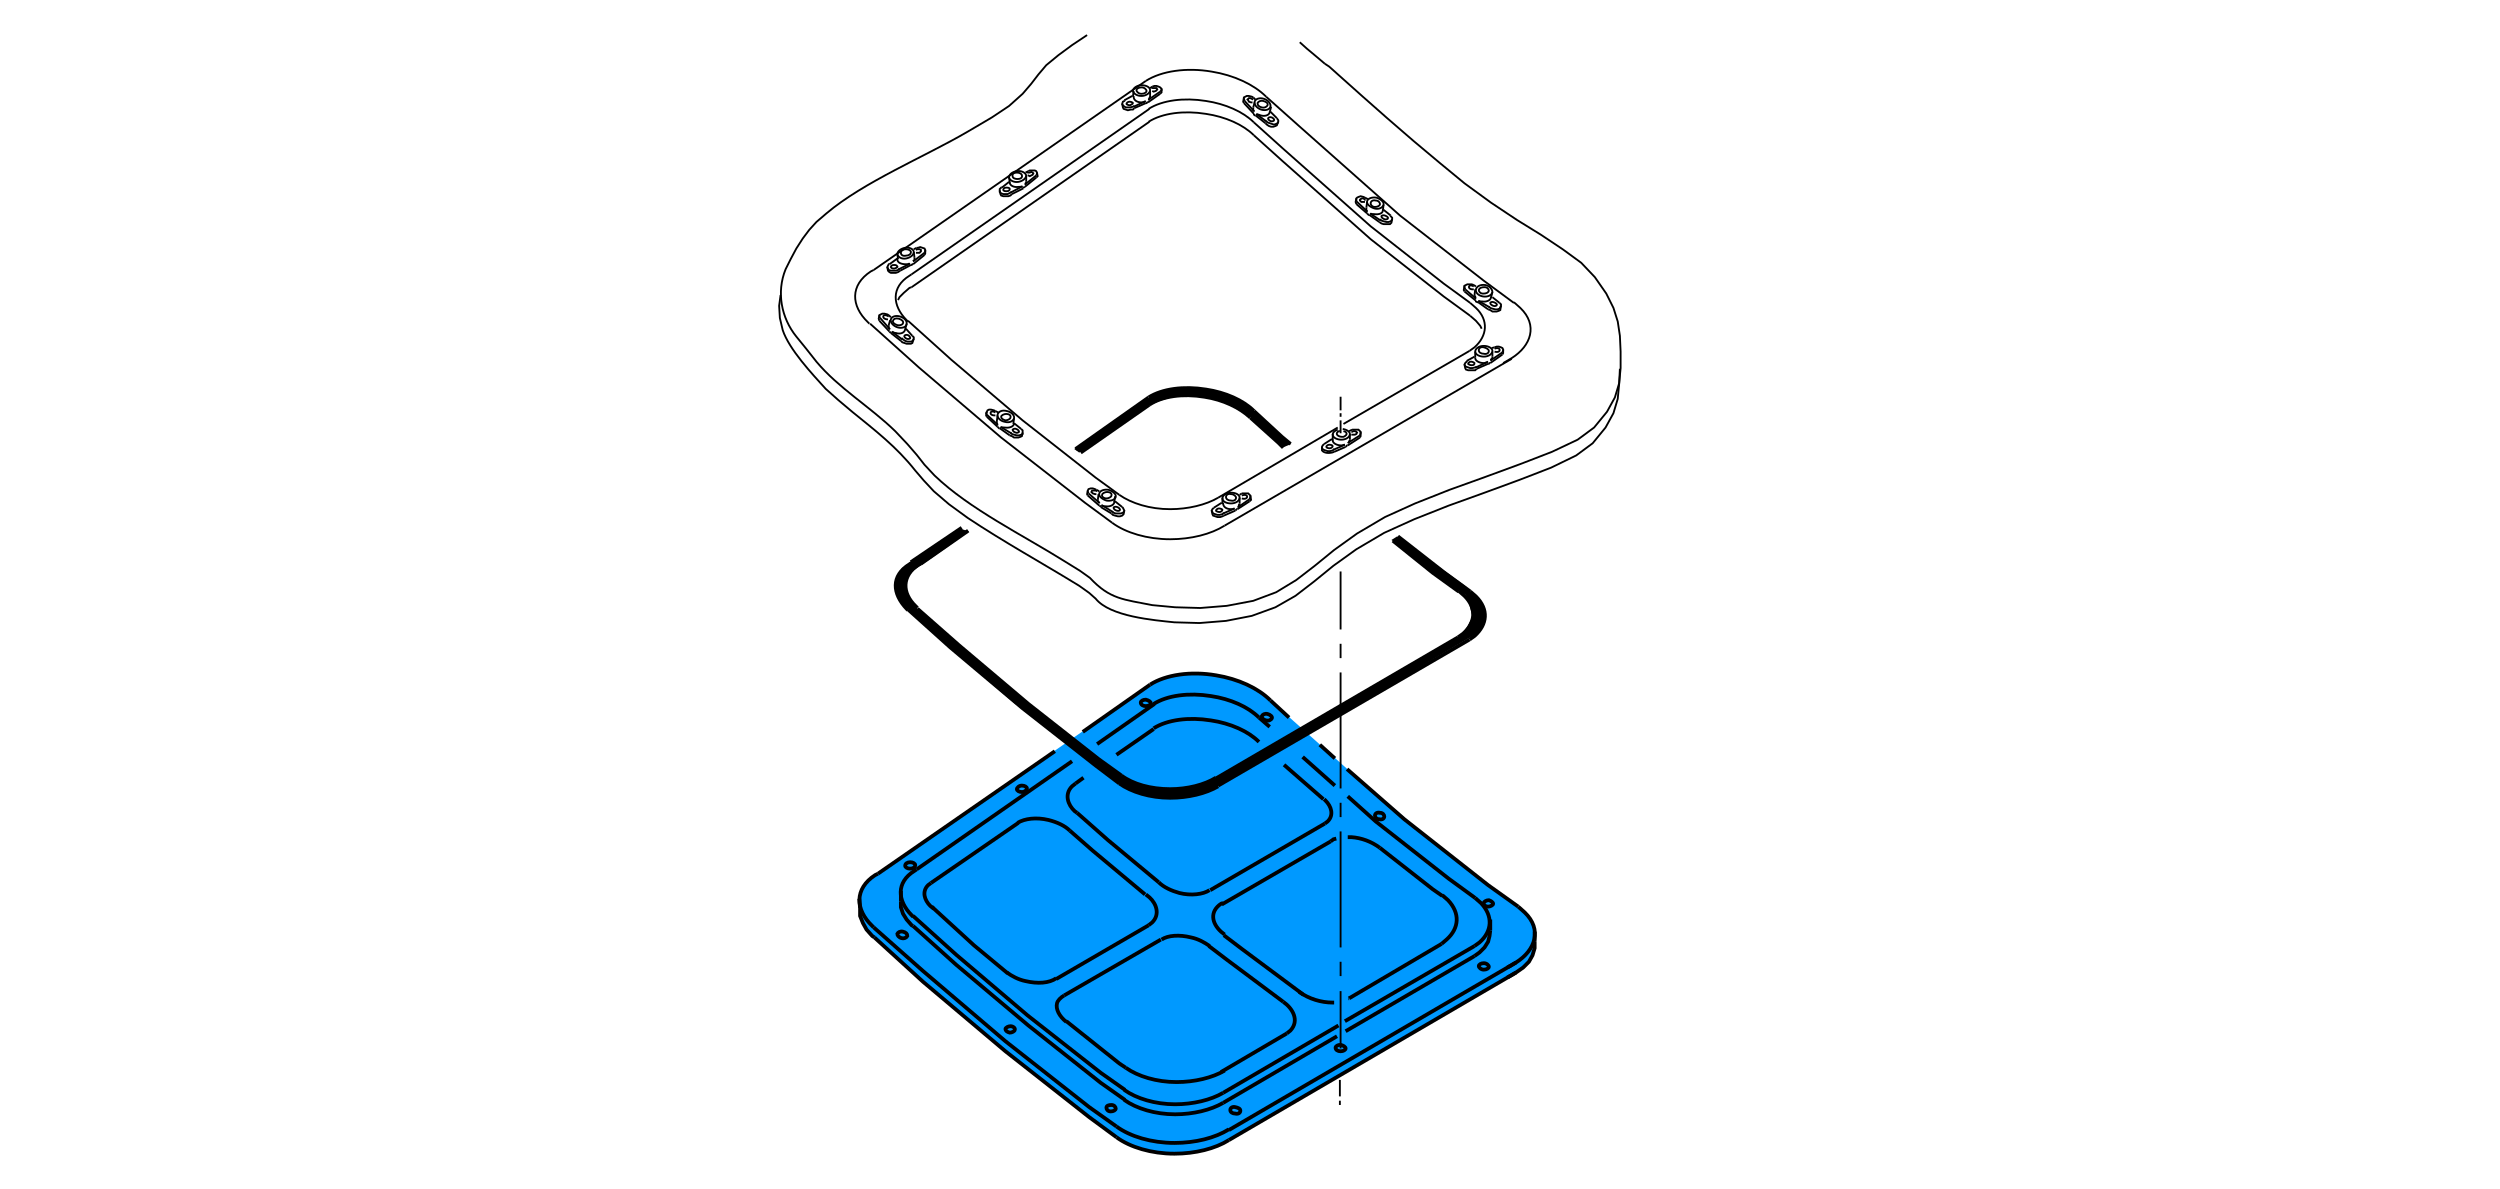 <?xml version="1.0" encoding="utf-8"?>
<!-- Generator: Adobe Illustrator 24.2.3, SVG Export Plug-In . SVG Version: 6.00 Build 0)  -->
<svg version="1.1" id="Ebene_1" xmlns="http://www.w3.org/2000/svg" xmlns:xlink="http://www.w3.org/1999/xlink" x="0px" y="0px"
	 viewBox="0 0 349.1 166" style="enable-background:new 0 0 349.1 166;" xml:space="preserve">
<style type="text/css">
	.st0{fill:#0099FF;}
	.st1{fill:none;stroke:#000000;stroke-width:0.26;stroke-miterlimit:5;}
	.st2{fill:none;stroke:#000000;stroke-width:0.53;stroke-miterlimit:5;}
	.st3{fill-rule:evenodd;clip-rule:evenodd;}
</style>
<polygon class="st0" points="211.7,135.8 171.6,159.2 168.9,160.4 166.4,161 164,161 161.5,160.8 159,160.3 155.9,158.8 
	144.6,150.1 136.2,143.3 121.8,130.7 120.5,128.9 120.1,126.9 120,125.7 120.3,124.2 121.2,123 122.6,122 124.8,120.4 159.3,96.5 
	162,94.9 164.3,94.3 166.5,94.1 169.8,94.3 172.7,95.1 175.5,96.4 177.4,97.8 188.6,107.8 201.9,119 212,126.6 213.7,128.4 
	214.3,130.1 214.3,132.4 213.5,134.3 "/>
<g>
	<polyline class="st1" points="176.8,13.5 181.4,17.6 195.5,30.1 207.2,39.2 211.4,42.3 	"/>
	<polyline class="st1" points="121.5,45.2 128.3,51.3 139.8,61.1 151.5,70.2 155.3,73 	"/>
	<line class="st1" x1="211.1" y1="50.1" x2="171" y2="73.4"/>
	<line class="st1" x1="160" y1="11.3" x2="122" y2="37.7"/>
	<path class="st1" d="M209.9,50.7l1.2-0.7c2.7-1.7,3.7-4.6,1.2-7l-0.9-0.8"/>
	<path class="st1" d="M155.3,73c1.9,1.4,4.9,2.3,8.1,2.3c2.9,0,5.7-0.7,7.6-1.9"/>
	<path class="st1" d="M122,37.7l-0.4,0.2c-2.9,1.9-2.8,4.8-0.4,7.1l0.2,0.2"/>
	<path class="st1" d="M176.8,13.5c-1.7-1.7-4.5-3-7.6-3.5c-3.5-0.6-7-0.1-9.2,1.3"/>
	<polyline class="st1" points="175.1,17.1 179.1,20.7 191.4,31.6 201.6,39.6 205.3,42.3 	"/>
	<polyline class="st1" points="126.8,44.8 132.8,50.2 142.8,58.7 153,66.7 156.3,69.1 	"/>
	<line class="st1" x1="186.8" y1="59.7" x2="170.1" y2="69.5"/>
	<line class="st1" x1="205.2" y1="49" x2="187.6" y2="59.2"/>
	<line class="st1" x1="160.5" y1="15.2" x2="127.3" y2="38.3"/>
	<path class="st1" d="M205.2,49l0.7-0.5c1.8-1.6,2-3.8,0.2-5.5l-0.8-0.7"/>
	<path class="st1" d="M156.3,69.1c1.7,1.2,4.3,2,7.1,2c2.5,0,5-0.6,6.7-1.6"/>
	<path class="st1" d="M127.3,38.3l-0.3,0.2c-2.6,1.6-2.4,4.2-0.4,6.2l0.2,0.2"/>
	<path class="st1" d="M175.1,17.1c-1.5-1.5-4-2.6-6.7-3c-3.1-0.5-6.1-0.1-8,1.1"/>
	<polyline class="st1" points="204.8,50.4 204.8,50.5 204.6,50.7 204.5,50.9 204.6,51.1 204.7,51.2 205,51.3 205.3,51.4 205.6,51.4 
		206,51.3 206.2,51.2 	"/>
	<polyline class="st1" points="204.5,50.9 204.6,51.4 204.7,51.6 205,51.7 205.3,51.7 205.6,51.7 206,51.7 206.2,51.5 	"/>
	<path class="st1" d="M205.5,51c-0.2,0-0.4-0.1-0.5-0.2c0-0.1,0.2-0.3,0.4-0.3c0.2,0,0.4,0.1,0.5,0.2C205.9,50.9,205.8,51,205.5,51z
		"/>
	<line class="st1" x1="206.1" y1="51.3" x2="207.8" y2="50.5"/>
	<path class="st1" d="M207.7,50.6c-0.2,0-0.3,0.1-0.5,0.1c-0.6,0-1.2-0.3-1.2-0.7c0,0,0-0.1,0-0.1"/>
	<polyline class="st1" points="208.4,49.8 208.4,50 208.3,50.1 208.2,50.2 208.2,50.3 208.1,50.3 	"/>
	<path class="st1" d="M207.2,49.8c-0.6,0-1.2-0.3-1.2-0.7c0-0.4,0.5-0.8,1.2-0.8c0.6,0,1.2,0.3,1.2,0.7
		C208.4,49.4,207.9,49.8,207.2,49.8z"/>
	<path class="st1" d="M207.9,49c0,0.3-0.3,0.5-0.7,0.4c-0.4,0-0.7-0.2-0.7-0.5c0-0.3,0.3-0.5,0.7-0.4
		C207.6,48.6,207.9,48.8,207.9,49z"/>
	<line class="st1" x1="206" y1="49.9" x2="206" y2="49.1"/>
	<line class="st1" x1="208.4" y1="49.8" x2="208.4" y2="49.1"/>
	<polyline class="st1" points="209.8,49.2 209.9,49 209.9,48.8 209.8,48.6 209.6,48.5 209.3,48.4 209,48.4 208.7,48.5 	"/>
	<polyline class="st1" points="209.8,49.5 209.9,49.3 209.9,48.8 	"/>
	<path class="st1" d="M208.7,49.1L208.7,49.1c1,0.3,0.9-0.8,0-0.4l0,0"/>
	<line class="st1" x1="209.8" y1="49.2" x2="208.2" y2="50.3"/>
	<polyline class="st1" points="208.1,50.7 208,50.7 207.9,50.8 207.8,50.8 	"/>
	<line class="st1" x1="206.2" y1="51.5" x2="207.8" y2="50.8"/>
	<line class="st1" x1="208.1" y1="50.7" x2="209.8" y2="49.5"/>
	<line class="st1" x1="204.8" y1="50.4" x2="205.9" y2="49.8"/>
	<line class="st1" x1="208.7" y1="48.5" x2="208.3" y2="48.6"/>
	<polyline class="st1" points="184.9,62 184.9,62 184.7,62.2 184.6,62.4 184.6,62.6 184.8,62.8 185.1,62.9 185.4,63 185.7,63 
		186.1,62.9 186.3,62.7 	"/>
	<path class="st1" d="M184.6,62.4l0,0.5c0.3,0.4,1,0.4,1.4,0.3l0.3-0.1"/>
	<path class="st1" d="M185.7,62.6c0.2,0,0.4-0.2,0.4-0.3c0-0.1-0.2-0.2-0.5-0.2c-0.2,0-0.4,0.2-0.4,0.3
		C185.2,62.5,185.4,62.6,185.7,62.6z"/>
	<line class="st1" x1="186.2" y1="62.8" x2="187.8" y2="62.1"/>
	<path class="st1" d="M187.8,62.1c-0.2,0-0.3,0.1-0.5,0.1c-0.6,0-1.2-0.3-1.2-0.7c0,0,0-0.1,0-0.1"/>
	<polyline class="st1" points="188.5,61.4 188.5,61.5 188.4,61.6 188.4,61.7 188.3,61.8 188.2,61.9 	"/>
	<path class="st1" d="M187.5,59.9c0.6,0.1,1,0.4,1,0.7c0,0.4-0.5,0.8-1.2,0.8c-0.6,0-1.2-0.3-1.2-0.7c0-0.3,0.3-0.6,0.7-0.7"/>
	<path class="st1" d="M187.6,60.2L187.6,60.2l0.3,0.1c0.2,0.2,0.2,0.4-0.1,0.6l-0.2,0.1l-0.2,0c-0.4,0-1-0.3-0.6-0.7l0.2-0.1l0.1,0"
		/>
	<line class="st1" x1="186.1" y1="61.5" x2="186.1" y2="60.6"/>
	<line class="st1" x1="188.5" y1="61.4" x2="188.5" y2="60.6"/>
	<polyline class="st1" points="189.9,60.8 190,60.5 190,60.3 189.9,60.2 189.7,60 189.4,60 189.1,60 188.8,60 	"/>
	<polyline class="st1" points="189.9,61.1 190,60.9 190,60.3 	"/>
	<polyline class="st1" points="188.7,60.7 188.8,60.7 189,60.7 189.2,60.7 189.4,60.6 189.5,60.4 189.4,60.3 189.2,60.2 189,60.2 
		188.8,60.3 188.7,60.3 	"/>
	<line class="st1" x1="189.9" y1="60.8" x2="188.3" y2="61.8"/>
	<polyline class="st1" points="188.2,62.2 188.1,62.2 188,62.3 187.9,62.4 	"/>
	<line class="st1" x1="186.3" y1="63.1" x2="187.9" y2="62.4"/>
	<line class="st1" x1="188.2" y1="62.2" x2="189.9" y2="61.1"/>
	<line class="st1" x1="184.9" y1="62" x2="186" y2="61.3"/>
	<line class="st1" x1="188.8" y1="60" x2="188.4" y2="60.2"/>
	<polyline class="st1" points="169.5,70.9 169.5,70.9 169.3,71.1 169.2,71.3 169.3,71.5 169.4,71.7 169.7,71.8 170,71.9 170.3,71.9 
		170.7,71.8 170.9,71.6 	"/>
	<polyline class="st1" points="169.2,71.3 169.3,71.8 169.4,72 169.7,72.1 170,72.2 170.4,72.2 170.7,72.1 170.9,72 	"/>
	<path class="st1" d="M170.3,71.5c-0.2,0-0.5-0.1-0.5-0.2c0-0.1,0.2-0.3,0.4-0.3c0.2,0,0.5,0.1,0.5,0.2
		C170.7,71.3,170.5,71.5,170.3,71.5z"/>
	<line class="st1" x1="170.8" y1="71.7" x2="172.4" y2="71"/>
	<path class="st1" d="M172.4,71c-0.2,0.1-0.3,0.1-0.5,0.1c-0.6,0-1.1-0.3-1.1-0.8c0,0,0,0,0-0.1"/>
	<polyline class="st1" points="173.1,70.3 173.1,70.4 173,70.5 173,70.6 172.9,70.8 172.8,70.8 	"/>
	<path class="st1" d="M171.9,70.3c-0.7,0-1.2-0.3-1.2-0.7c0-0.4,0.5-0.8,1.2-0.8c0.7,0,1.2,0.3,1.2,0.7
		C173.1,69.9,172.6,70.3,171.9,70.3z"/>
	<path class="st1" d="M172.6,69.5c0,0.3-0.3,0.5-0.7,0.4c-0.4,0-0.7-0.2-0.7-0.5c0-0.3,0.3-0.5,0.7-0.4
		C172.3,69,172.6,69.3,172.6,69.5z"/>
	<line class="st1" x1="170.7" y1="70.4" x2="170.7" y2="69.5"/>
	<line class="st1" x1="173.1" y1="70.3" x2="173.1" y2="69.5"/>
	<polyline class="st1" points="174.5,69.7 174.6,69.4 174.6,69.2 174.5,69.1 174.3,68.9 174,68.9 173.7,68.9 173.4,68.9 	"/>
	<polyline class="st1" points="174.5,70 174.7,69.8 174.6,69.2 	"/>
	<path class="st1" d="M173.4,69.6L173.4,69.6c1,0.3,1-0.8,0-0.4l0,0"/>
	<line class="st1" x1="174.5" y1="69.7" x2="172.9" y2="70.8"/>
	<polyline class="st1" points="172.8,71.1 172.7,71.1 172.6,71.2 172.5,71.3 	"/>
	<line class="st1" x1="170.9" y1="72" x2="172.5" y2="71.3"/>
	<line class="st1" x1="172.8" y1="71.1" x2="174.5" y2="70"/>
	<line class="st1" x1="169.5" y1="70.9" x2="170.6" y2="70.2"/>
	<line class="st1" x1="173.4" y1="68.9" x2="173.1" y2="69.1"/>
	<polyline class="st1" points="156.7,70.8 156.8,70.9 156.9,71.1 157,71.3 156.9,71.5 156.8,71.6 156.5,71.7 156.2,71.7 155.8,71.7 
		155.5,71.6 155.3,71.4 	"/>
	<polyline class="st1" points="157,71.3 156.9,71.8 156.7,72 156.4,72.1 156.1,72.1 155.7,72 155.4,71.9 155.2,71.7 	"/>
	<path class="st1" d="M156.4,71.2c0-0.1-0.1-0.3-0.4-0.4c-0.2-0.1-0.5,0-0.5,0.1c0,0.1,0.1,0.3,0.4,0.4
		C156.2,71.4,156.4,71.3,156.4,71.2z"/>
	<line class="st1" x1="155.4" y1="71.5" x2="153.8" y2="70.5"/>
	<path class="st1" d="M153.9,70.6c0.1,0.1,0.3,0.1,0.5,0.1c0.6,0.1,1.2-0.2,1.2-0.6c0,0,0-0.1,0-0.1"/>
	<polyline class="st1" points="153.3,69.8 153.3,69.9 153.3,70 153.4,70.1 153.5,70.2 153.5,70.3 	"/>
	<path class="st1" d="M155.8,69.4c0.1-0.4-0.4-0.8-1-1c-0.6-0.1-1.2,0.1-1.3,0.5c-0.1,0.4,0.4,0.8,1,1
		C155.1,70,155.7,69.8,155.8,69.4z"/>
	<path class="st1" d="M155.2,69.2c0,0.2-0.4,0.4-0.7,0.4c-0.4,0-0.7-0.3-0.6-0.5c0-0.2,0.4-0.4,0.7-0.4
		C155,68.7,155.3,68.9,155.2,69.2z"/>
	<line class="st1" x1="155.6" y1="70.1" x2="155.7" y2="69.3"/>
	<line class="st1" x1="153.3" y1="69.8" x2="153.4" y2="69"/>
	<polyline class="st1" points="152,68.9 151.9,68.7 151.9,68.5 152,68.3 152.3,68.2 152.6,68.2 152.9,68.3 153.1,68.4 	"/>
	<polyline class="st1" points="151.9,69.2 151.8,69 151.9,68.5 	"/>
	<polyline class="st1" points="153.1,69 153.1,69 152.9,69 152.6,68.9 152.5,68.8 152.4,68.7 152.5,68.5 152.7,68.5 153,68.5 
		153.2,68.6 153.2,68.6 	"/>
	<line class="st1" x1="152" y1="68.9" x2="153.5" y2="70.2"/>
	<polyline class="st1" points="153.5,70.6 153.5,70.6 153.7,70.7 153.7,70.8 	"/>
	<line class="st1" x1="155.2" y1="71.7" x2="153.7" y2="70.8"/>
	<line class="st1" x1="153.5" y1="70.6" x2="151.9" y2="69.2"/>
	<line class="st1" x1="156.7" y1="70.8" x2="155.7" y2="70"/>
	<line class="st1" x1="153.1" y1="68.4" x2="153.5" y2="68.6"/>
	<polyline class="st1" points="142.6,59.9 142.6,59.9 142.8,60.1 142.8,60.4 142.8,60.6 142.6,60.7 142.3,60.8 142,60.8 141.6,60.7 
		141.3,60.6 141.1,60.4 	"/>
	<polyline class="st1" points="142.8,60.4 142.7,60.9 142.5,61 142.2,61.1 141.9,61.1 141.6,61.1 141.3,60.9 141,60.8 	"/>
	<path class="st1" d="M142.3,60.3c0-0.1-0.1-0.3-0.4-0.4c-0.2-0.1-0.4,0-0.5,0.1c0,0.1,0.1,0.3,0.4,0.4
		C142,60.5,142.2,60.4,142.3,60.3z"/>
	<line class="st1" x1="141.2" y1="60.5" x2="139.7" y2="59.6"/>
	<path class="st1" d="M139.8,59.6c0.1,0.1,0.3,0.1,0.5,0.1c0.6,0.1,1.2-0.1,1.3-0.5c0,0,0-0.1,0-0.1"/>
	<polyline class="st1" points="139.2,58.8 139.2,58.9 139.2,59 139.2,59.1 139.3,59.3 139.4,59.3 	"/>
	<path class="st1" d="M141.6,58.4c-0.1,0.4-0.6,0.7-1.3,0.5c-0.6-0.1-1.1-0.6-1-1c0.1-0.4,0.6-0.7,1.3-0.5
		C141.2,57.5,141.7,58,141.6,58.4z"/>
	<path class="st1" d="M141.1,58.3c0,0.2-0.4,0.4-0.7,0.4c-0.4-0.1-0.6-0.3-0.6-0.5c0-0.2,0.4-0.4,0.7-0.4
		C140.9,57.8,141.2,58,141.1,58.3z"/>
	<line class="st1" x1="141.5" y1="59.2" x2="141.6" y2="58.4"/>
	<line class="st1" x1="139.2" y1="58.8" x2="139.3" y2="58"/>
	<polyline class="st1" points="137.8,57.9 137.7,57.7 137.8,57.5 137.9,57.3 138.1,57.2 138.4,57.2 138.8,57.3 139,57.4 	"/>
	<polyline class="st1" points="137.8,58.2 137.7,58 137.8,57.5 	"/>
	<path class="st1" d="M139,58L139,58c-1,0.1-0.8-0.9,0-0.4l0,0"/>
	<line class="st1" x1="137.8" y1="57.9" x2="139.3" y2="59.3"/>
	<polyline class="st1" points="139.3,59.6 139.4,59.7 139.5,59.8 139.6,59.8 	"/>
	<line class="st1" x1="141" y1="60.8" x2="139.6" y2="59.8"/>
	<line class="st1" x1="139.3" y1="59.6" x2="137.8" y2="58.2"/>
	<line class="st1" x1="142.6" y1="59.9" x2="141.6" y2="59.1"/>
	<line class="st1" x1="139" y1="57.4" x2="139.4" y2="57.6"/>
	<polyline class="st1" points="127.4,46.9 127.4,46.9 127.6,47.1 127.6,47.3 127.5,47.5 127.3,47.7 127.1,47.7 126.7,47.7 
		126.4,47.6 126.1,47.4 125.9,47.2 	"/>
	<polyline class="st1" points="127.6,47.3 127.4,47.9 127.2,48 127,48 126.6,48 126.3,47.9 126,47.8 125.8,47.6 	"/>
	<path class="st1" d="M127.1,47.2c0,0.1-0.3,0.2-0.5,0.1c-0.2-0.1-0.4-0.3-0.3-0.4c0-0.1,0.3-0.2,0.5-0.1
		C127,46.9,127.1,47.1,127.1,47.2z"/>
	<line class="st1" x1="126" y1="47.4" x2="124.5" y2="46.3"/>
	<path class="st1" d="M124.6,46.3c0.1,0.1,0.3,0.2,0.5,0.2c0.6,0.2,1.2,0,1.3-0.5c0,0,0-0.1,0-0.1"/>
	<polyline class="st1" points="124.1,45.4 124.1,45.5 124.1,45.7 124.1,45.8 124.2,45.9 124.3,46 	"/>
	<path class="st1" d="M126.6,45.3c-0.1,0.4-0.7,0.6-1.3,0.4c-0.6-0.2-1-0.7-0.9-1.1c0.1-0.4,0.7-0.6,1.3-0.4
		C126.3,44.4,126.7,44.8,126.6,45.3z"/>
	<path class="st1" d="M126.1,45.1c0.1-0.2-0.2-0.5-0.6-0.6c-0.4-0.1-0.7,0-0.8,0.3c-0.1,0.2,0.2,0.5,0.6,0.6
		C125.7,45.5,126.1,45.3,126.1,45.1z"/>
	<line class="st1" x1="126.4" y1="46" x2="126.6" y2="45.2"/>
	<line class="st1" x1="124.1" y1="45.4" x2="124.3" y2="44.7"/>
	<polyline class="st1" points="122.9,44.4 122.8,44.2 122.8,44 123,43.9 123.2,43.8 123.5,43.8 123.9,43.9 124.1,44 	"/>
	<polyline class="st1" points="122.8,44.8 122.7,44.5 122.8,44 	"/>
	<path class="st1" d="M124,44.6L124,44.6c-1,0-0.8-1,0.1-0.4l0,0"/>
	<line class="st1" x1="122.9" y1="44.4" x2="124.2" y2="45.9"/>
	<polyline class="st1" points="124.2,46.3 124.2,46.3 124.3,46.4 124.4,46.5 	"/>
	<line class="st1" x1="125.8" y1="47.6" x2="124.4" y2="46.5"/>
	<line class="st1" x1="124.2" y1="46.3" x2="122.8" y2="44.8"/>
	<line class="st1" x1="127.4" y1="46.9" x2="126.5" y2="45.9"/>
	<line class="st1" x1="124.1" y1="44" x2="124.4" y2="44.3"/>
	<polyline class="st1" points="209.4,42.3 209.4,42.3 209.6,42.5 209.6,42.7 209.5,42.9 209.4,43.1 209.1,43.2 208.8,43.2 
		208.4,43.1 208.1,43 207.9,42.8 	"/>
	<polyline class="st1" points="209.6,42.7 209.5,43.3 209.3,43.4 209,43.5 208.7,43.5 208.4,43.5 208.1,43.3 207.8,43.2 	"/>
	<path class="st1" d="M209,42.6c0,0.1-0.3,0.2-0.5,0.1c-0.2-0.1-0.4-0.2-0.4-0.4c0-0.1,0.3-0.2,0.5-0.1
		C208.9,42.3,209.1,42.5,209,42.6z"/>
	<line class="st1" x1="208" y1="42.9" x2="206.4" y2="42"/>
	<path class="st1" d="M206.5,42c0.1,0.1,0.3,0.1,0.5,0.1c0.6,0.1,1.2-0.2,1.2-0.6c0,0,0-0.1,0-0.1"/>
	<polyline class="st1" points="205.9,41.2 205.9,41.3 206,41.4 206,41.6 206.1,41.7 206.1,41.7 	"/>
	<path class="st1" d="M208.4,40.8c-0.1,0.4-0.6,0.7-1.3,0.6c-0.6-0.1-1.1-0.5-1-1c0.1-0.4,0.6-0.7,1.3-0.6
		C208,39.9,208.4,40.4,208.4,40.8z"/>
	<path class="st1" d="M207.9,40.6c0-0.2-0.2-0.5-0.6-0.5c-0.4,0-0.7,0.1-0.8,0.4c0,0.2,0.2,0.5,0.6,0.5
		C207.5,41,207.8,40.9,207.9,40.6z"/>
	<line class="st1" x1="208.2" y1="41.6" x2="208.4" y2="40.8"/>
	<line class="st1" x1="205.9" y1="41.2" x2="206" y2="40.4"/>
	<polyline class="st1" points="204.6,40.4 204.5,40.1 204.5,39.9 204.7,39.8 204.9,39.7 205.2,39.7 205.5,39.7 205.8,39.8 	"/>
	<polyline class="st1" points="204.5,40.7 204.4,40.5 204.5,39.9 	"/>
	<path class="st1" d="M205.8,40.4L205.8,40.4c-1,0.1-0.8-0.9,0-0.4l0,0"/>
	<line class="st1" x1="204.6" y1="40.4" x2="206.1" y2="41.7"/>
	<polyline class="st1" points="206.1,42 206.1,42.1 206.3,42.2 206.4,42.2 	"/>
	<line class="st1" x1="207.8" y1="43.2" x2="206.4" y2="42.2"/>
	<line class="st1" x1="206.1" y1="42" x2="204.5" y2="40.7"/>
	<line class="st1" x1="209.4" y1="42.3" x2="208.4" y2="41.5"/>
	<line class="st1" x1="205.8" y1="39.8" x2="206.1" y2="40"/>
	<polyline class="st1" points="194.2,30.1 194.2,30.2 194.4,30.4 194.4,30.6 194.3,30.8 194.2,30.9 193.9,31 193.6,31 193.2,30.9 
		192.9,30.8 192.7,30.6 	"/>
	<polyline class="st1" points="194.4,30.6 194.3,31.1 194.1,31.3 193.8,31.3 193.5,31.3 193.2,31.3 192.9,31.2 192.6,31 	"/>
	<path class="st1" d="M193.8,30.5c0,0.1-0.3,0.2-0.5,0.1c-0.2-0.1-0.4-0.2-0.4-0.4c0-0.1,0.3-0.2,0.5-0.1
		C193.7,30.2,193.9,30.4,193.8,30.5z"/>
	<line class="st1" x1="192.8" y1="30.8" x2="191.3" y2="29.8"/>
	<path class="st1" d="M191.4,29.8c0.1,0.1,0.3,0.1,0.5,0.1c0.6,0.1,1.2-0.1,1.2-0.5c0,0,0-0.1,0-0.1"/>
	<polyline class="st1" points="190.8,29 190.8,29.1 190.8,29.2 190.8,29.4 190.9,29.5 191,29.5 	"/>
	<path class="st1" d="M193.2,28.6c0.1-0.4-0.4-0.8-1-1c-0.6-0.1-1.2,0.1-1.3,0.5c-0.1,0.4,0.4,0.8,1,1
		C192.5,29.3,193.1,29,193.2,28.6z"/>
	<path class="st1" d="M192.7,28.5c0-0.2-0.2-0.5-0.6-0.5c-0.4-0.1-0.7,0.1-0.7,0.4c0,0.2,0.2,0.5,0.6,0.5
		C192.4,28.9,192.7,28.7,192.7,28.5z"/>
	<line class="st1" x1="193.1" y1="29.4" x2="193.2" y2="28.6"/>
	<line class="st1" x1="190.8" y1="29" x2="190.9" y2="28.2"/>
	<polyline class="st1" points="189.4,28.1 189.4,27.9 189.4,27.7 189.5,27.6 189.7,27.5 190,27.4 190.4,27.5 190.6,27.6 	"/>
	<polyline class="st1" points="189.4,28.5 189.3,28.2 189.4,27.7 	"/>
	<polyline class="st1" points="190.6,28.2 190.6,28.2 190.3,28.2 190.1,28.2 189.9,28 189.9,27.9 190,27.8 190.2,27.7 190.4,27.7 
		190.6,27.9 190.7,27.9 	"/>
	<line class="st1" x1="189.4" y1="28.1" x2="190.9" y2="29.5"/>
	<polyline class="st1" points="190.9,29.8 191,29.9 191.1,30 191.2,30 	"/>
	<line class="st1" x1="192.6" y1="31" x2="191.2" y2="30"/>
	<line class="st1" x1="190.9" y1="29.8" x2="189.4" y2="28.5"/>
	<line class="st1" x1="194.2" y1="30.1" x2="193.2" y2="29.3"/>
	<line class="st1" x1="190.6" y1="27.6" x2="191" y2="27.8"/>
	<polyline class="st1" points="178.3,16.5 178.3,16.5 178.5,16.8 178.5,17 178.4,17.2 178.2,17.3 177.9,17.4 177.6,17.3 177.3,17.2 
		177,17.1 176.8,16.9 	"/>
	<polyline class="st1" points="178.5,17 178.3,17.5 178.1,17.6 177.8,17.7 177.5,17.7 177.2,17.6 176.9,17.4 176.7,17.2 	"/>
	<path class="st1" d="M177.9,16.8c0.1-0.1-0.1-0.3-0.3-0.4c-0.2-0.1-0.5,0-0.5,0.1c-0.1,0.1,0.1,0.3,0.3,0.4S177.9,16.9,177.9,16.8z
		"/>
	<line class="st1" x1="176.9" y1="17" x2="175.4" y2="15.9"/>
	<path class="st1" d="M175.5,15.9c0.1,0.1,0.3,0.1,0.5,0.2c0.6,0.2,1.2,0,1.3-0.4c0,0,0-0.1,0-0.1"/>
	<polyline class="st1" points="175,15 175,15.2 175,15.3 175,15.4 175.1,15.5 175.1,15.6 	"/>
	<path class="st1" d="M177.4,14.9c0.1-0.4-0.3-0.9-0.9-1.1c-0.6-0.2-1.2,0-1.3,0.4c-0.1,0.4,0.3,0.9,0.9,1.1
		C176.7,15.5,177.3,15.3,177.4,14.9z"/>
	<path class="st1" d="M177,14.7c-0.1,0.2-0.4,0.4-0.8,0.3c-0.4-0.1-0.6-0.3-0.6-0.6c0.1-0.2,0.4-0.4,0.8-0.3
		C176.8,14.2,177.1,14.4,177,14.7z"/>
	<line class="st1" x1="177.3" y1="15.7" x2="177.5" y2="14.9"/>
	<line class="st1" x1="175" y1="15" x2="175.2" y2="14.3"/>
	<polyline class="st1" points="173.8,14.1 173.7,13.8 173.7,13.6 173.9,13.5 174.1,13.4 174.4,13.4 174.8,13.5 175,13.6 	"/>
	<polyline class="st1" points="173.7,14.4 173.6,14.2 173.7,13.6 	"/>
	<polyline class="st1" points="174.9,14.3 174.9,14.3 174.7,14.3 174.4,14.2 174.3,14 174.2,13.9 174.4,13.7 174.6,13.7 174.8,13.8 
		175,13.9 175,13.9 	"/>
	<line class="st1" x1="173.8" y1="14.1" x2="175.1" y2="15.5"/>
	<polyline class="st1" points="175.1,15.9 175.1,16 175.2,16.1 175.3,16.1 	"/>
	<line class="st1" x1="176.7" y1="17.2" x2="175.3" y2="16.1"/>
	<line class="st1" x1="175.1" y1="15.9" x2="173.7" y2="14.4"/>
	<line class="st1" x1="178.3" y1="16.5" x2="177.4" y2="15.6"/>
	<line class="st1" x1="175" y1="13.6" x2="175.3" y2="13.9"/>
	<polyline class="st1" points="157,14 157,14.1 156.8,14.2 156.7,14.5 156.8,14.7 156.9,14.8 157.2,15 157.5,15 157.8,15 
		158.2,14.9 158.4,14.8 	"/>
	<polyline class="st1" points="156.7,14.5 156.8,15 156.9,15.2 157.2,15.3 157.5,15.4 157.9,15.3 158.2,15.3 158.4,15.1 	"/>
	<path class="st1" d="M157.8,14.7c-0.2,0-0.5-0.1-0.5-0.2c0-0.1,0.2-0.3,0.4-0.3c0.2,0,0.5,0.1,0.5,0.2
		C158.2,14.5,158,14.6,157.8,14.7z"/>
	<line class="st1" x1="158.3" y1="14.9" x2="160" y2="14.1"/>
	<path class="st1" d="M159.9,14.2c-0.2,0.1-0.3,0.1-0.5,0.1c-0.6,0-1.1-0.3-1.1-0.8c0,0,0,0,0-0.1"/>
	<polyline class="st1" points="160.6,13.4 160.6,13.5 160.5,13.7 160.5,13.8 160.4,13.9 160.3,13.9 	"/>
	<path class="st1" d="M159.4,13.4c0.6,0,1.2-0.4,1.2-0.8c0-0.4-0.5-0.7-1.2-0.7c-0.6,0-1.2,0.4-1.2,0.8
		C158.3,13.1,158.8,13.4,159.4,13.4z"/>
	<path class="st1" d="M160.1,12.7c0-0.2-0.3-0.5-0.7-0.5c-0.4,0-0.7,0.2-0.7,0.4c0,0.2,0.3,0.5,0.7,0.5
		C159.8,13.1,160.1,12.9,160.1,12.7z"/>
	<line class="st1" x1="158.2" y1="13.5" x2="158.3" y2="12.7"/>
	<line class="st1" x1="160.6" y1="13.4" x2="160.6" y2="12.7"/>
	<polyline class="st1" points="162,12.8 162.2,12.6 162.2,12.4 162,12.2 161.8,12.1 161.5,12 161.2,12 160.9,12.1 	"/>
	<polyline class="st1" points="162,13.1 162.2,12.9 162.2,12.4 	"/>
	<polyline class="st1" points="160.9,12.7 160.9,12.7 161.1,12.8 161.4,12.7 161.5,12.6 161.6,12.5 161.5,12.3 161.3,12.3 
		161.1,12.3 160.9,12.3 160.9,12.4 	"/>
	<line class="st1" x1="162" y1="12.8" x2="160.4" y2="13.9"/>
	<polyline class="st1" points="160.3,14.3 160.2,14.3 160.1,14.4 160,14.4 	"/>
	<line class="st1" x1="158.4" y1="15.1" x2="160" y2="14.4"/>
	<line class="st1" x1="160.3" y1="14.3" x2="162" y2="13.1"/>
	<line class="st1" x1="157" y1="14" x2="158.1" y2="13.4"/>
	<line class="st1" x1="160.9" y1="12.1" x2="160.6" y2="12.3"/>
	<polyline class="st1" points="139.9,26.2 139.8,26.2 139.6,26.4 139.6,26.6 139.6,26.8 139.8,27 140.1,27.1 140.4,27.1 140.7,27.1 
		141.1,26.9 141.3,26.8 	"/>
	<polyline class="st1" points="139.6,26.6 139.7,27.1 139.8,27.3 140.1,27.4 140.4,27.4 140.8,27.4 141.1,27.3 141.3,27.1 	"/>
	<path class="st1" d="M140.6,26.7c-0.2,0-0.5,0-0.5-0.2c0-0.1,0.1-0.3,0.4-0.3c0.2,0,0.5,0,0.5,0.2C141,26.5,140.9,26.7,140.6,26.7z
		"/>
	<line class="st1" x1="141.1" y1="26.9" x2="142.8" y2="26"/>
	<path class="st1" d="M142.7,26c-0.1,0.1-0.3,0.1-0.5,0.1c-0.6,0.1-1.2-0.2-1.2-0.6c0,0,0-0.1,0-0.1"/>
	<polyline class="st1" points="143.3,25.3 143.3,25.4 143.3,25.5 143.2,25.6 143.2,25.7 143.1,25.8 	"/>
	<path class="st1" d="M142.2,25.4c-0.6,0.1-1.2-0.2-1.3-0.6c0-0.4,0.4-0.8,1.1-0.9c0.6-0.1,1.2,0.2,1.3,0.6
		C143.3,24.9,142.8,25.3,142.2,25.4z"/>
	<path class="st1" d="M142.1,25c0.4,0,0.7-0.2,0.6-0.5c0-0.2-0.3-0.4-0.7-0.4c-0.4,0-0.7,0.2-0.6,0.5C141.4,24.9,141.8,25,142.1,25z
		"/>
	<line class="st1" x1="141" y1="25.5" x2="140.9" y2="24.7"/>
	<line class="st1" x1="143.3" y1="25.3" x2="143.3" y2="24.5"/>
	<polyline class="st1" points="144.7,24.5 144.8,24.3 144.8,24.1 144.7,23.9 144.5,23.8 144.2,23.8 143.8,23.8 143.6,23.9 	"/>
	<polyline class="st1" points="144.7,24.8 144.9,24.6 144.8,24.1 	"/>
	<polyline class="st1" points="143.5,24.5 143.6,24.5 143.8,24.6 144,24.5 144.2,24.4 144.3,24.2 144.2,24.1 144,24 143.8,24.1 
		143.5,24.1 143.5,24.2 	"/>
	<line class="st1" x1="144.7" y1="24.5" x2="143.2" y2="25.7"/>
	<polyline class="st1" points="143.1,26.1 143.1,26.1 142.9,26.2 142.9,26.3 	"/>
	<line class="st1" x1="141.3" y1="27.1" x2="142.9" y2="26.3"/>
	<line class="st1" x1="143.1" y1="26.1" x2="144.7" y2="24.8"/>
	<line class="st1" x1="139.9" y1="26.2" x2="140.9" y2="25.4"/>
	<line class="st1" x1="143.6" y1="23.9" x2="143.2" y2="24.1"/>
	<polyline class="st1" points="124.2,36.9 124.1,36.9 124,37.1 123.9,37.3 124,37.5 124.1,37.7 124.4,37.8 124.7,37.8 125.1,37.8 
		125.4,37.7 125.6,37.5 	"/>
	<polyline class="st1" points="123.9,37.3 124,37.8 124.2,38 124.4,38.1 124.8,38.1 125.1,38.1 125.4,38 125.7,37.8 	"/>
	<path class="st1" d="M124.9,37.5c-0.2,0-0.4,0-0.5-0.2c0-0.1,0.1-0.3,0.4-0.3c0.2,0,0.4,0,0.5,0.2
		C125.4,37.3,125.2,37.4,124.9,37.5z"/>
	<line class="st1" x1="125.5" y1="37.6" x2="127.1" y2="36.8"/>
	<path class="st1" d="M127,36.8c-0.2,0.1-0.3,0.1-0.5,0.1c-0.6,0-1.2-0.2-1.2-0.7c0,0,0-0.1,0-0.1"/>
	<polyline class="st1" points="127.7,36 127.7,36.1 127.7,36.3 127.6,36.4 127.5,36.5 127.5,36.5 	"/>
	<path class="st1" d="M126.5,36.1c0.6-0.1,1.1-0.5,1.1-0.9c0-0.4-0.6-0.7-1.2-0.6c-0.6,0.1-1.1,0.5-1.1,0.9
		C125.4,35.9,125.9,36.2,126.5,36.1z"/>
	<path class="st1" d="M126.5,35.7c0.4,0,0.7-0.2,0.7-0.5c0-0.2-0.3-0.4-0.7-0.4c-0.4,0-0.7,0.2-0.7,0.5
		C125.8,35.6,126.1,35.8,126.5,35.7z"/>
	<line class="st1" x1="125.4" y1="36.2" x2="125.3" y2="35.4"/>
	<line class="st1" x1="127.7" y1="36" x2="127.6" y2="35.2"/>
	<polyline class="st1" points="129.1,35.3 129.2,35.1 129.2,34.9 129.1,34.7 128.8,34.6 128.5,34.5 128.2,34.6 128,34.6 	"/>
	<polyline class="st1" points="129.1,35.6 129.2,35.4 129.2,34.9 	"/>
	<polyline class="st1" points="127.9,35.3 128,35.3 128.2,35.3 128.4,35.3 128.6,35.1 128.6,35 128.6,34.9 128.4,34.8 128.1,34.8 
		127.9,34.9 127.9,34.9 	"/>
	<line class="st1" x1="129.1" y1="35.3" x2="127.5" y2="36.5"/>
	<polyline class="st1" points="127.5,36.9 127.4,36.9 127.3,37 127.2,37 	"/>
	<line class="st1" x1="125.7" y1="37.8" x2="127.2" y2="37"/>
	<line class="st1" x1="127.5" y1="36.9" x2="129.1" y2="35.6"/>
	<line class="st1" x1="124.2" y1="36.9" x2="125.3" y2="36.1"/>
	<line class="st1" x1="128" y1="34.6" x2="127.6" y2="34.8"/>
	<polyline class="st2" points="188.1,107.4 196.1,114.4 207.8,123.6 212,126.6 	"/>
	<line class="st2" x1="184.3" y1="104" x2="186.4" y2="105.9"/>
	<line class="st2" x1="177.4" y1="97.8" x2="180" y2="100.2"/>
	<polyline class="st2" points="122,129.5 128.9,135.6 140.4,145.4 152.1,154.6 155.9,157.3 	"/>
	<line class="st2" x1="211.7" y1="134.4" x2="171.6" y2="157.8"/>
	<line class="st2" x1="147.3" y1="104.9" x2="122.6" y2="122"/>
	<line class="st2" x1="160.6" y1="95.6" x2="151.2" y2="102.2"/>
	<path class="st2" d="M210.5,135.1l1.2-0.7c2.7-1.7,3.7-4.6,1.2-7l-0.9-0.8"/>
	<path class="st2" d="M155.9,157.3c1.9,1.4,4.9,2.3,8.1,2.3c2.9,0,5.7-0.7,7.6-1.9"/>
	<path class="st2" d="M122.6,122l-0.4,0.2c-2.9,1.9-2.8,4.8-0.4,7.1l0.2,0.2"/>
	<path class="st2" d="M177.4,97.8c-1.7-1.7-4.5-3-7.6-3.5c-3.5-0.6-7-0.1-9.2,1.3"/>
	<polyline class="st2" points="188.2,111.2 192.1,114.7 202.3,122.7 206,125.4 	"/>
	<line class="st2" x1="181.9" y1="105.7" x2="186.4" y2="109.7"/>
	<line class="st2" x1="175.8" y1="100.2" x2="177.3" y2="101.5"/>
	<polyline class="st2" points="127.5,127.9 133.5,133.3 143.5,141.8 153.7,149.8 157.1,152.2 	"/>
	<line class="st2" x1="186.9" y1="143.2" x2="170.8" y2="152.6"/>
	<line class="st2" x1="205.9" y1="132.1" x2="187.8" y2="142.6"/>
	<line class="st2" x1="149.7" y1="106.3" x2="128" y2="121.4"/>
	<line class="st2" x1="161.2" y1="98.3" x2="153.2" y2="103.9"/>
	<path class="st2" d="M205.9,132.1l0.7-0.5c1.8-1.6,1.9-3.7,0.2-5.5l-0.8-0.7"/>
	<path class="st2" d="M157,152.2c1.7,1.2,4.3,2,7.1,2c2.5,0,5-0.6,6.7-1.6"/>
	<path class="st2" d="M128,121.4l-0.3,0.2c-2.6,1.6-2.4,4.2-0.4,6.2l0.2,0.2"/>
	<path class="st2" d="M175.8,100.2c-1.5-1.5-4-2.6-6.7-3c-3.1-0.5-6.1-0.1-8,1.1"/>
	<line class="st2" x1="160.4" y1="129.2" x2="147.5" y2="136.7"/>
	<line class="st2" x1="185" y1="115" x2="169" y2="124.3"/>
	<line class="st2" x1="162.1" y1="131.2" x2="148.6" y2="139"/>
	<line class="st2" x1="185.8" y1="117.5" x2="170.6" y2="126.3"/>
	<line class="st2" x1="179.7" y1="144.3" x2="170.5" y2="149.7"/>
	<line class="st2" x1="201.3" y1="131.8" x2="188.4" y2="139.4"/>
	<polyline class="st2" points="170.9,130.6 173.4,132.5 182,138.9 	"/>
	<polyline class="st2" points="150.4,113.5 154.7,117.3 161.8,123.2 	"/>
	<polyline class="st2" points="168.8,132.1 171.3,134 179.2,139.9 	"/>
	<polyline class="st2" points="149.4,116 152.6,118.8 159.9,124.9 	"/>
	<polyline class="st2" points="192.7,118.4 200.1,124.2 201.4,125.1 	"/>
	<line class="st2" x1="179.3" y1="106.8" x2="184.8" y2="111.6"/>
	<line class="st2" x1="142.2" y1="114.9" x2="130" y2="123.3"/>
	<line class="st2" x1="151.3" y1="108.6" x2="150.2" y2="109.4"/>
	<line class="st2" x1="161.1" y1="101.8" x2="155.9" y2="105.4"/>
	<polyline class="st2" points="148.9,142.6 156.3,148.5 157.2,149.1 	"/>
	<polyline class="st2" points="130.1,126.6 136,132 140.7,135.9 	"/>
	<path class="st2" d="M175.8,103.6c-1.5-1.5-4-2.6-6.7-3c-3.1-0.5-6.1-0.1-8,1.1"/>
	<path class="st2" d="M157.2,149.1c1.7,1.2,4.3,2,7.1,2c2.5,0,5-0.6,6.7-1.6"/>
	<path class="st2" d="M201.3,131.8l0.7-0.6c1.8-1.6,1.9-3.7,0.2-5.5l-0.8-0.7"/>
	<path class="st2" d="M150.2,109.4l-0.5,0.4c-1.1,1.1-0.6,2.6,0.4,3.5l0.3,0.2"/>
	<path class="st2" d="M130,123.3l-0.4,0.3c-0.9,0.9-0.5,2.1,0.3,2.9l0.5,0.4"/>
	<path class="st2" d="M179.7,144.3l0.5-0.4c1.3-1.4,0.3-3.1-1-4l0,0"/>
	<polyline class="st2" points="188.3,139.4 188.4,139.4 188.4,139.4 	"/>
	<path class="st2" d="M181.4,138.5L181.4,138.5c1.4,1,3.1,1.5,4.7,1.5l0.2,0"/>
	<path class="st2" d="M161.8,123.2c0.7,0.7,1.8,1.2,2.9,1.5c1.6,0.4,3.3,0.2,4.2-0.4"/>
	<path class="st2" d="M168.9,132.1c-0.7-0.5-1.6-1-2.6-1.2c-1.6-0.4-3.2-0.3-4.1,0.3"/>
	<path class="st2" d="M170.8,126.1l-0.3,0.1c-1.6,1.1-1.3,2.7,0,3.9l0.5,0.4"/>
	<path class="st2" d="M160.4,129.2l0.5-0.4c1.1-1.1,0.6-2.6-0.4-3.5l-0.5-0.4"/>
	<path class="st2" d="M148.6,139c-0.5,0.3-0.9,0.7-1,1.1c-0.2,0.8,0.3,1.8,1.3,2.6"/>
	<path class="st2" d="M140.6,135.8c0.7,0.5,1.6,1,2.6,1.2c1.7,0.4,3.3,0.3,4.3-0.4"/>
	<path class="st2" d="M185,115l0.4-0.3c0.9-0.9,0.5-2.1-0.3-2.9l-0.2-0.2"/>
	<polyline class="st2" points="186.6,117.1 186.2,117.2 185.8,117.5 	"/>
	<path class="st2" d="M192.7,118.4L192.7,118.4c-1.2-0.9-2.6-1.4-4-1.5l-0.5,0"/>
	<path class="st2" d="M149.4,116c-0.7-0.7-1.8-1.2-3-1.5c-1.7-0.4-3.3-0.2-4.3,0.4"/>
	<path class="st2" d="M207.9,135c0-0.2-0.3-0.5-0.7-0.5c-0.4,0-0.7,0.2-0.7,0.4c0,0.2,0.3,0.5,0.7,0.5
		C207.6,135.4,207.9,135.2,207.9,135z"/>
	<path class="st2" d="M187.9,146.4c0,0.2-0.3,0.4-0.7,0.4c-0.4,0-0.7-0.2-0.7-0.5c0-0.2,0.3-0.4,0.7-0.4
		C187.6,146,187.9,146.2,187.9,146.4z"/>
	<path class="st2" d="M173.2,155.1c0,0.3-0.3,0.5-0.7,0.4c-0.4,0-0.7-0.2-0.7-0.5c0-0.3,0.3-0.5,0.7-0.4S173.2,154.8,173.2,155.1z"
		/>
	<path class="st2" d="M155.8,154.8c0-0.2-0.2-0.5-0.6-0.5c-0.4,0-0.7,0.1-0.7,0.4c0,0.2,0.2,0.5,0.6,0.5
		C155.5,155.2,155.8,155,155.8,154.8z"/>
	<path class="st2" d="M141.7,143.8c0,0.2-0.4,0.4-0.7,0.4c-0.4-0.1-0.6-0.3-0.6-0.5c0-0.2,0.4-0.4,0.7-0.4
		C141.5,143.3,141.8,143.6,141.7,143.8z"/>
	<path class="st2" d="M126.7,130.7c-0.1,0.2-0.4,0.4-0.8,0.3c-0.4-0.1-0.6-0.4-0.6-0.6c0.1-0.2,0.4-0.4,0.8-0.3
		C126.5,130.2,126.7,130.4,126.7,130.7z"/>
	<path class="st2" d="M208.5,126.2c0,0.2-0.4,0.4-0.7,0.4c-0.4,0-0.7-0.3-0.6-0.5c0-0.2,0.4-0.4,0.7-0.4
		C208.2,125.8,208.5,126,208.5,126.2z"/>
	<path class="st2" d="M193.3,114c0-0.2-0.2-0.5-0.6-0.5c-0.4-0.1-0.7,0.1-0.7,0.4c0,0.2,0.2,0.5,0.6,0.5
		C193,114.5,193.3,114.3,193.3,114z"/>
	<path class="st2" d="M177.6,100.3c-0.1,0.2-0.4,0.4-0.8,0.3c-0.4-0.1-0.6-0.3-0.6-0.6c0.1-0.2,0.4-0.4,0.8-0.3
		C177.4,99.8,177.7,100.1,177.6,100.3z"/>
	<path class="st2" d="M160.7,98.2c0,0.2-0.3,0.4-0.7,0.4c-0.4,0-0.7-0.2-0.7-0.5c0-0.2,0.3-0.4,0.7-0.4
		C160.4,97.8,160.7,98,160.7,98.2z"/>
	<path class="st2" d="M142.7,110.6c-0.4,0-0.7-0.2-0.7-0.4c0-0.2,0.3-0.5,0.7-0.5c0.4,0,0.7,0.2,0.7,0.4
		C143.4,110.3,143.1,110.6,142.7,110.6z"/>
	<path class="st2" d="M127.1,121.3c-0.4,0-0.7-0.2-0.7-0.4c0-0.3,0.3-0.5,0.7-0.5c0.4,0,0.7,0.2,0.7,0.4
		C127.8,121.1,127.5,121.3,127.1,121.3z"/>
	<polyline class="st2" points="122.1,130.9 128.9,137.1 140.4,146.8 152.1,156 155.9,158.8 	"/>
	<line class="st2" x1="211.7" y1="135.8" x2="171.6" y2="159.2"/>
	<polyline class="st2" points="210.5,136.5 211.7,135.8 212.7,135.1 213.5,134.3 214,133.4 214.3,132.4 214.3,131.5 	"/>
	<path class="st2" d="M155.9,158.8c1.9,1.4,4.9,2.3,8.1,2.3c2.9,0,5.7-0.7,7.6-1.9"/>
	<polyline class="st2" points="120.1,126.9 120.1,127.9 120.5,128.9 121,129.8 121.8,130.7 122.1,130.9 	"/>
	<line class="st2" x1="214.3" y1="131.5" x2="214.3" y2="130.1"/>
	<line class="st2" x1="120.1" y1="126.9" x2="120" y2="125.5"/>
	<polyline class="st2" points="127.5,129.3 133.5,134.7 143.6,143.2 153.7,151.2 157.1,153.6 	"/>
	<line class="st2" x1="186.7" y1="144.7" x2="170.8" y2="154"/>
	<line class="st2" x1="205.9" y1="133.5" x2="187.9" y2="144"/>
	<polyline class="st2" points="205.9,133.5 206.6,133 207.3,132.3 207.8,131.5 208,130.7 208.1,129.9 	"/>
	<path class="st2" d="M157,153.6c1.7,1.2,4.3,2,7.1,2c2.5,0,5-0.6,6.7-1.6"/>
	<polyline class="st2" points="125.8,125.9 125.8,126.7 126.1,127.6 126.6,128.4 127.3,129.2 127.5,129.3 	"/>
	<line class="st2" x1="208.1" y1="129.9" x2="208.1" y2="128.4"/>
	<line class="st2" x1="125.8" y1="125.9" x2="125.8" y2="124.4"/>
	<polyline class="st1" points="175.1,18.9 179.1,22.5 191.4,33.4 201.6,41.4 205.3,44.1 	"/>
	<line class="st1" x1="160.5" y1="17" x2="127.3" y2="40.1"/>
	<polyline class="st1" points="206.9,45.9 206.7,45.5 206.1,44.8 205.3,44.1 	"/>
	<polyline class="st1" points="127.3,40.1 127,40.2 126.2,40.9 125.6,41.5 125.4,41.9 	"/>
	<path class="st1" d="M175.1,18.9c-1.5-1.5-4-2.6-6.7-3c-3.1-0.5-6.1-0.1-8,1.1"/>
	<path class="st1" d="M151.8,4.9l-2.1,1.4l-1.9,1.4l-1.7,1.4l-1.1,1.3l-1,1.3l-1.2,1.4l-1.9,1.7l-2.4,1.6l-3.4,2
		c-6,3.5-14.5,7-19.7,11.4L114,31l-1,1.1l-0.9,1.2l-0.9,1.4l-0.8,1.5l-0.7,1.4c-1.3,3.2-0.6,6.8,1.5,9.4l1.3,1.6l1.5,1.9
		c3.1,3.7,7.5,6.3,11,9.7l1.7,1.8l1.3,1.5l1.1,1.4l1.4,1.5c4.9,4.7,12.3,8.3,18.2,12l2.1,1.3l1.4,1c2.8,3,4.7,3,8.7,3.8l3.2,0.3
		l3.5,0.1l3.7-0.3l3.7-0.7l3.2-1.2l2.8-1.7l2.6-2l2.7-2.2l3.2-2.3l3.9-2.3l4.2-1.9l4.8-1.9l5-1.8l4.9-1.8l4.4-1.7l3.6-1.7l2.3-1.7
		l1.8-2.2l1.1-2l0.6-2l0.2-2.1l0-2.3l-0.1-2.2l-0.3-2l-0.6-1.9l-1-2l-1.6-2.3l-1.9-2l-2.6-1.9l-3-2l-3.4-2.1l-3.6-2.4l-3.7-2.7
		l-3.4-2.8l-3.7-3.1l-3.7-3.2l-3.4-3l-2.8-2.5l-1.9-1.7L185,8.9"/>
	<polyline class="st1" points="185,8.9 183.7,7.8 182.5,6.8 181.5,5.9 	"/>
	<path class="st1" d="M109,41.2l-0.2,1.5l0.1,1.7l0.4,1.7c0.9,2.7,4.1,6.1,6,8.2l1.8,1.6l1.9,1.6c3.2,2.6,6.2,4.9,8.8,8.2l1.2,1.4
		l1.4,1.5l2.1,1.8l2.6,1.9c5.1,3.4,10.4,6.3,15.6,9.5l1.4,1l0.9,0.8c2,2.5,8.1,3,11,3.3l3.5,0.1l3.7-0.3l3.6-0.7l3.3-1.2l2.8-1.6
		l2.6-2l2.7-2.2l3.2-2.3l3.9-2.3l4.2-1.9l4.8-1.9l5-1.8l4.9-1.8l4.4-1.7l3.5-1.7l2.3-1.7l1.8-2.2l1.1-2l0.6-2l0.2-2.1l0.1-2.1"/>
	<line class="st1" x1="187.2" y1="146.4" x2="187.2" y2="138.4"/>
	<line class="st1" x1="187.2" y1="136.3" x2="187.2" y2="134.3"/>
	<line class="st1" x1="187.2" y1="132.3" x2="187.2" y2="116.1"/>
	<line class="st1" x1="187.2" y1="114.1" x2="187.2" y2="112.1"/>
	<line class="st1" x1="187.2" y1="110.1" x2="187.2" y2="93.9"/>
	<line class="st1" x1="187.2" y1="91.9" x2="187.2" y2="89.9"/>
	<line class="st1" x1="187.2" y1="87.9" x2="187.2" y2="79.8"/>
	<line class="st1" x1="187.2" y1="60.5" x2="187.2" y2="58.7"/>
	<line class="st1" x1="187.2" y1="58.2" x2="187.2" y2="57.7"/>
	<line class="st1" x1="187.2" y1="57.3" x2="187.2" y2="55.4"/>
	<line class="st1" x1="187.1" y1="150.8" x2="187.1" y2="153.1"/>
	<line class="st1" x1="187.1" y1="153.7" x2="187.1" y2="154.3"/>
	<polyline class="st2" points="195.2,74.9 201.6,79.9 205.3,82.6 	"/>
	<polyline class="st2" points="175.1,57.4 179,61 180.2,62 	"/>
	<polyline class="st2" points="126.8,85.1 132.7,90.4 142.8,98.9 153,106.9 156.3,109.4 	"/>
	<line class="st2" x1="205.2" y1="89.3" x2="170.1" y2="109.7"/>
	<line class="st2" x1="134.3" y1="73.7" x2="127.2" y2="78.5"/>
	<line class="st2" x1="160.4" y1="55.5" x2="150.2" y2="62.7"/>
	<path class="st2" d="M205.2,89.3l0.7-0.5c1.8-1.6,2-3.7,0.2-5.5l-0.8-0.7"/>
	<path class="st2" d="M156.3,109.4c1.7,1.2,4.3,2,7.1,2c2.5,0,5-0.6,6.7-1.6"/>
	<path class="st2" d="M127.3,78.6l-0.3,0.2c-2.6,1.6-2.4,4.1-0.4,6.2l0.2,0.2"/>
	<path class="st2" d="M175.1,57.4c-1.5-1.5-4-2.6-6.7-3c-3.1-0.5-6.1-0.1-8,1.1"/>
	<polyline class="st2" points="194.5,75.5 200.1,80 203.7,82.6 	"/>
	<polyline class="st2" points="174.6,58.3 178.5,61.8 179.2,62.5 	"/>
	<polyline class="st2" points="128.1,85 133.9,90.1 143.6,98.3 153.4,106 156.6,108.3 	"/>
	<line class="st2" x1="203.6" y1="89" x2="169.8" y2="108.7"/>
	<line class="st2" x1="135.2" y1="74.1" x2="128.6" y2="78.7"/>
	<line class="st2" x1="160.5" y1="56.5" x2="150.9" y2="63.2"/>
	<path class="st2" d="M203.6,89l0.7-0.5c1.8-1.6,1.9-3.6,0.2-5.3l-0.8-0.7"/>
	<path class="st2" d="M156.6,108.3c1.6,1.2,4.1,1.9,6.8,1.9c2.4,0,4.8-0.6,6.4-1.6"/>
	<path class="st2" d="M128.6,78.7l-0.3,0.1c-2.4,1.6-2.4,4-0.4,5.9l0.2,0.2"/>
	<path class="st2" d="M174.6,58.3c-1.5-1.4-3.8-2.5-6.4-2.9c-3-0.5-5.9-0.1-7.7,1.1"/>
	<polyline class="st3" points="194.3,75.4 198.3,78.6 203.4,82.2 204.7,83.1 205.2,84.5 205.6,86.1 204.9,87.5 204.1,88.6 
		199.6,91.2 183.8,100.4 175.9,105.2 169.8,108.6 167.2,109.8 164.1,110.1 160.5,110.1 157.9,109.1 156.8,108.4 140,95.4 
		131.8,88.3 127.7,84.6 126.5,82.9 126.4,81.2 127.1,80 132.1,76.5 135.3,74.2 134,73.8 127.2,78.4 125.9,79.4 125.1,80.9 
		125.1,82.5 125.5,83.7 127.2,85.4 130.9,88.9 141.5,98.1 154.9,108.5 157.1,110 160.5,111.1 163.9,111.4 166.4,111.1 169.4,110.3 
		170.1,109.8 204.6,89.4 206.3,88.4 207.3,87.2 207.4,85.7 207,84.6 206,83.3 204.7,81.9 195.1,74.9 	"/>
	<polyline class="st3" points="150.7,63.2 160.3,56.7 161.9,56 164.2,55.3 168.2,55.4 172,56.5 174,57.7 179.1,62.5 180.3,62 
		174.6,56.9 172.6,55.7 169.4,54.7 166.2,54.1 162.5,54.6 160.8,55.4 158.7,56.6 150,62.7 	"/>
</g>
</svg>
